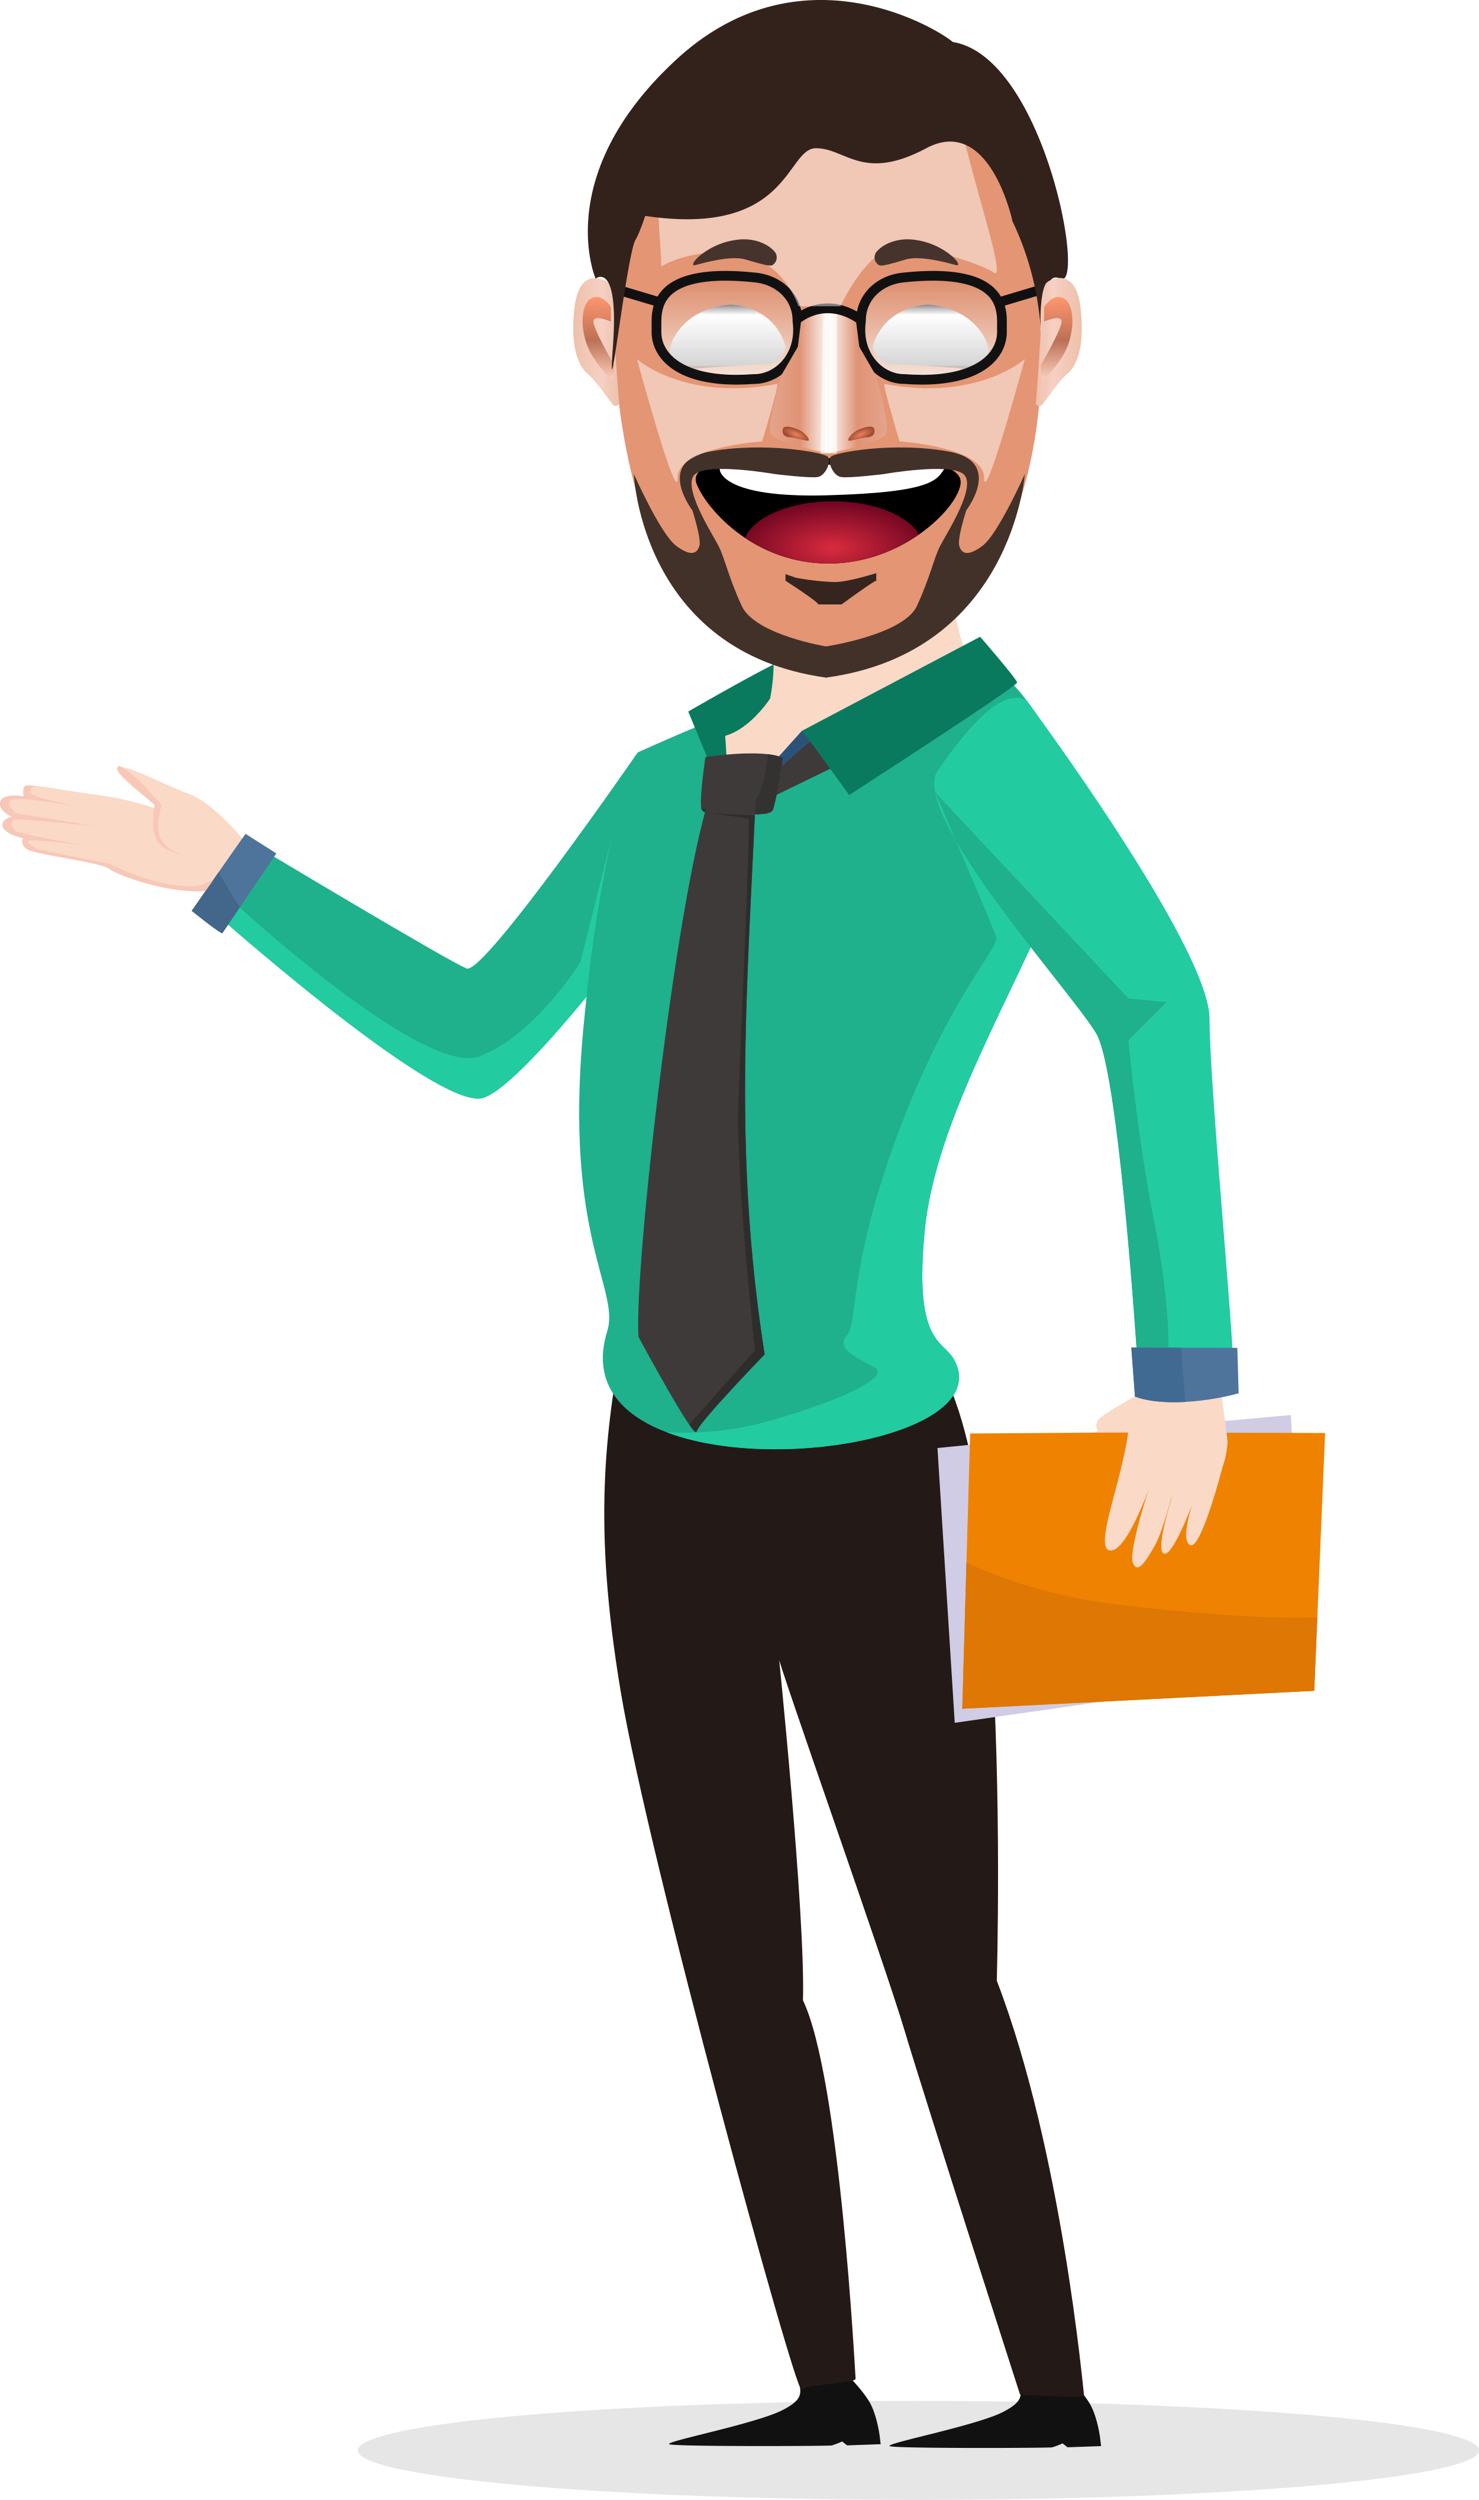 <svg xmlns="http://www.w3.org/2000/svg" xmlns:xlink="http://www.w3.org/1999/xlink" width="455.578" height="769.532" viewBox="0 0 455.578 769.532"><defs><style>.a{fill:url(#a);}.b{fill:url(#g);}.c{fill:#e6e6e6;mix-blend-mode:multiply;isolation:isolate;}.d{fill:#fad9c7;}.d,.e,.f,.g,.h,.i,.j,.k,.l,.m,.n,.o,.p,.q,.r,.s,.t{fill-rule:evenodd;}.e{fill:#1eb18c;}.f{fill:#111;}.g{fill:#231916;stroke:#231916;stroke-miterlimit:22.926;stroke-width:0.374px;}.h{fill:#2c5277;}.i{fill:#3e3a39;}.j{fill:#0a7a5e;}.k{fill:#343231;}.l{fill:#4e749c;}.m{fill:#2f2d2c;}.n{fill:#d1cce5;}.o{fill:#ef8200;}.p{fill:#23cba1;}.q{fill:#43678a;}.r{fill:#406a91;}.s{fill:#de7703;}.t{fill:#f7c7b7;}.u{fill:#e49574;}.v{fill:url(#h);}.w{fill:url(#i);}.ac,.ad,.x{fill:none;}.x{stroke:#707070;}.y{clip-path:url(#l);}.z{fill:url(#m);}.aa{fill:url(#n);}.ab{opacity:0.24;fill:url(#o);}.ac,.ad{opacity:0.99;}.ad{stroke:#101010;stroke-width:3px;}.ae{clip-path:url(#t);}.af{fill:url(#u);}.ag{fill:url(#v);}.ah{fill:url(#x);}.ai{fill:url(#y);}.aj,.an,.as{fill:#fff;}.ak{fill:url(#z);}.al{fill:url(#aa);}.am{fill:#423129;}.an{opacity:0.47;}.ao{fill:url(#ab);}.ap{opacity:0.83;fill:url(#ac);}.aq{clip-path:url(#ad);}.ar{fill:#36251e;}.as{opacity:0.65;}.at{fill:#46332c;}.au{fill:#33221b;}.av{fill:url(#af);}.aw,.ax{stroke:none;}.ax{fill:#101010;}.ay{filter:url(#r);}.az{filter:url(#j);}.ba{filter:url(#e);}.bb{filter:url(#b);}</style><linearGradient id="a" x1="0.5" x2="0.5" y2="1" gradientUnits="objectBoundingBox"><stop offset="0" stop-color="#fff"/><stop offset="0.515" stop-color="#e2e2e2"/><stop offset="1" stop-color="#6e6e6e"/></linearGradient><filter id="b" x="197.346" y="84.783" width="53.717" height="37.793" filterUnits="userSpaceOnUse"><feOffset dy="3" input="SourceAlpha"/><feGaussianBlur stdDeviation="3" result="c"/><feFlood flood-opacity="0.161"/><feComposite operator="in" in2="c"/><feComposite in="SourceGraphic"/></filter><filter id="e" x="259.779" y="84.783" width="53.717" height="37.793" filterUnits="userSpaceOnUse"><feOffset dy="3" input="SourceAlpha"/><feGaussianBlur stdDeviation="3" result="f"/><feFlood flood-opacity="0.161"/><feComposite operator="in" in2="f"/><feComposite in="SourceGraphic"/></filter><radialGradient id="g" cx="0.5" cy="0.5" r="0.5" gradientTransform="translate(-0.046 1) rotate(-90) scale(1 1.092)" gradientUnits="objectBoundingBox"><stop offset="0" stop-color="#d92b3e"/><stop offset="1" stop-color="#700521"/></radialGradient><linearGradient id="h" x1="0.5" x2="0.5" y2="1" gradientUnits="objectBoundingBox"><stop offset="0" stop-color="#db8866"/><stop offset="1" stop-color="#f7e5db"/></linearGradient><linearGradient id="i" x1="0.5" x2="0.5" y2="1" gradientUnits="objectBoundingBox"><stop offset="0" stop-color="#878787"/><stop offset="0.05" stop-color="#b7b7b7"/><stop offset="0.159" stop-color="#fff"/><stop offset="0.929" stop-color="#d5d5d5"/><stop offset="1" stop-color="#727272" stop-opacity="0"/></linearGradient><filter id="j" x="197.346" y="84.783" width="53.717" height="37.793" filterUnits="userSpaceOnUse"><feOffset dy="3" input="SourceAlpha"/><feGaussianBlur stdDeviation="3" result="k"/><feFlood flood-opacity="0.161"/><feComposite operator="in" in2="k"/><feComposite in="SourceGraphic"/></filter><clipPath id="l"><g class="bb" transform="matrix(1, 0, 0, 1, 0, 0)"><path class="a" d="M-4400.2,1839.468c-.188.352-12.577-.587-6.758-10.16s17.27-9.573,17.27-9.573,13.14,0,16.894,12.952a8.425,8.425,0,0,1-5.069,5.256S-4400.012,1839.116-4400.2,1839.468Z" transform="translate(4408.51 -1819.73)"/></g></clipPath><radialGradient id="m" cx="0.5" cy="0.5" r="0.5" gradientUnits="objectBoundingBox"><stop offset="0" stop-color="#bb8050"/><stop offset="0.661" stop-color="#d5995b"/><stop offset="1" stop-color="#7b5137"/></radialGradient><radialGradient id="n" cx="0.5" cy="0.5" r="0.5" gradientUnits="objectBoundingBox"><stop offset="0" stop-color="#856654"/><stop offset="1" stop-color="#424844"/></radialGradient><linearGradient id="o" x1="0.5" x2="0.5" y2="1" gradientUnits="objectBoundingBox"><stop offset="0" stop-color="#fff" stop-opacity="0.702"/><stop offset="1" stop-color="#fff" stop-opacity="0.212"/></linearGradient><filter id="r" x="259.778" y="84.783" width="53.717" height="37.793" filterUnits="userSpaceOnUse"><feOffset dy="3" input="SourceAlpha"/><feGaussianBlur stdDeviation="3" result="s"/><feFlood flood-opacity="0.161"/><feComposite operator="in" in2="s"/><feComposite in="SourceGraphic"/></filter><clipPath id="t"><g class="ba" transform="matrix(1, 0, 0, 1, 0, 0)"><path class="a" d="M-4381.105,1839.468c.188.352,12.577-.587,6.757-10.16s-17.269-9.573-17.269-9.573-13.14,0-16.894,12.952a8.423,8.423,0,0,0,5.068,5.256S-4381.293,1839.116-4381.105,1839.468Z" transform="translate(4408.51 -1819.73)"/></g></clipPath><radialGradient id="u" gradientTransform="matrix(-1, 0, 0, 1, 1, 0)" xlink:href="#m"/><radialGradient id="v" gradientTransform="matrix(-1, 0, 0, 1, 1, 0)" xlink:href="#n"/><linearGradient id="x" x1="1.021" y1="1" x2="0" y2="1" gradientUnits="objectBoundingBox"><stop offset="0" stop-color="#fff"/><stop offset="0.51" stop-color="#e09375"/><stop offset="1" stop-color="#e4a48b"/></linearGradient><radialGradient id="y" cx="0.5" cy="0.5" r="0.5" gradientUnits="objectBoundingBox"><stop offset="0" stop-color="#eb815b"/><stop offset="1" stop-color="#9f4b33"/></radialGradient><linearGradient id="z" x1="-0.021" x2="1" xlink:href="#x"/><radialGradient id="aa" gradientTransform="matrix(1, 0, 0, -1, 0, 1)" xlink:href="#y"/><linearGradient id="ab" x1="1.021" y1="1" x2="0" y2="1" gradientUnits="objectBoundingBox"><stop offset="0" stop-color="#edc0ab"/><stop offset="0.402" stop-color="#f6d0c3"/><stop offset="1" stop-color="#eec1ac"/></linearGradient><linearGradient id="ac" x1="0.5" x2="0.5" y2="1" gradientUnits="objectBoundingBox"><stop offset="0" stop-color="#ff895e"/><stop offset="0.515" stop-color="#b15f40"/><stop offset="1" stop-color="#ffd2c2"/></linearGradient><clipPath id="ad"><path class="b" d="M39.966,32.985c22.418,0,42.426.341,41.028,8.158S62.82,65.408,40.4,65.408,3.3,49.415-.19,41.142,17.547,32.985,39.966,32.985Z" transform="translate(0.569 -32.985)"/></clipPath><linearGradient id="af" x1="-0.021" x2="1" xlink:href="#ab"/></defs><g transform="translate(-125.135 -166.126)"><g transform="translate(125.135 325.759)"><ellipse class="c" cx="172.687" cy="15.237" rx="172.687" ry="15.237" transform="translate(110.204 579.425)"/><path class="d" d="M170.53,171.322s-10.211-13.046-18.247-16.041-21.434-10.109-22.27-8,10.046,9.855,10.046,9.855l2.846,2.91a99.457,99.457,0,0,0-19.757-4.613c-11.888-1.632-20.761-3.523-21.6-2.585s-.335,3.154-.335,3.154-6.362-1.185-7.2,1.593,3.515,4.637,3.515,4.637-3.85,1.029-2.678,3.3,6.195,3.349,6.195,3.349-1.172,1.915,1.341,3.457,22.939,4.034,25.114,5.885,19.61,8.626,32.733,6.608Z" transform="translate(-93.907 -70.471)"/><path class="e" d="M274.922,186.194c-2.678-12.725-10.129-41.912-10.129-41.912s-47.32,68.506-52.676,66.5-67.795-39.488-67.795-39.488l-13.563,19.089s72.471,64.885,86.535,60.2S274.922,186.194,274.922,186.194Z" transform="translate(-68.368 -72.283)"/><path class="f" d="M255.455,438.405c-.395,5.931,3.557,7.922-4.735,12.239s-37.314,9.855-34.944,10.595,48.766.57,49.949.349a23.252,23.252,0,0,0,3.229-1.222l1.532,1.2,10.329-.362-.3-2.514s-.84-6.754-3.312-10.756-7.512-9.135-8.1-9.124S255.455,438.405,255.455,438.405Z" transform="translate(-9.545 131.548)"/><path class="f" d="M295.561,438.752c-.394,5.931,3.557,7.922-4.734,12.239s-37.314,9.855-34.945,10.595,48.766.57,49.949.349a23.015,23.015,0,0,0,3.229-1.222l1.532,1.2,10.329-.362-.3-2.514s-.84-6.753-3.31-10.756-7.512-9.135-8.106-9.124S295.561,438.752,295.561,438.752Z" transform="translate(18.249 131.788)"/><path class="g" d="M209.834,249.564c-5.534,31.163-9.489,58.979-.791,110.918s53.77,215.761,55.549,214.462,16.524-2.106,16.409-3.03-4.746-92.623-16.211-116.427c.791-26.836-7.906-110.281-7.512-106.819s32.816,94.7,39.142,115.907,35.552,112.018,35.552,112.018,19.592,1.276,19.405.515-6.721-75.31-26.885-127.682c0,0,1.668-56.394-1.893-106.585,0,0-1.4-58.448-15.569-82.023Z" transform="translate(-17.639 0.678)"/><path class="e" d="M263.519,135.246c-9.378,1.339-46.213,18.083-46.213,18.083s-10.717,20.761-16.744,85.059,11.377,80.157,7.366,93.1c-16.514,53.279,124.574,40.649,106.826,8.705-3.349-6.027-12.391-4.688-9.041-39.515S333.842,227,347.237,192.844s-15.4-61.617-15.4-61.617Z" transform="translate(-20.881 -81.331)"/><path class="d" d="M240.757,122.518c-.245,7.649.892,26.123-1.038,34.537,0,0-5.948,9.33-13.878,11.553l.852,22.055s21.432-11.553,36.166-19.925,42.864-20.761,42.864-20.761-5.692.335-9.041-19.422-1.674-28.8-1.674-28.8Z" transform="translate(-2.474 -101.755)"/><path class="h" d="M262.573,144.707c-1.092-.718-14.484-4.354-14.484-4.354l-20.259,22.52,36.835-14.233Z" transform="translate(-1.095 -75.006)"/><path class="i" d="M232.747,156.489c.8-1.036,19.365-18.31,19.405-15.569s3.027,10.06,3.027,10.06l-19.634,9.528Z" transform="translate(2.311 -74.817)"/><path class="j" d="M244.373,138.678a59.013,59.013,0,0,0,1.053-10.405c-9.466,4.756-26.3,14.507-26.3,14.507l12.218,29.506c.2-8.568-.852-22.055-.852-22.055C238.425,148.008,244.373,138.678,244.373,138.678Z" transform="translate(-7.127 -83.378)"/><path class="i" d="M246.654,145.814c-6.532-2.939-23.851-.223-23.839-.227s-1.888,12.716-1.255,15.906c.317,1.6,5.021,2.424,10.695,1.95,5.628-.469,10.739.283,11.406-1.783C245,157.511,246.654,145.814,246.654,145.814Z" transform="translate(-5.531 -72.169)"/><path class="k" d="M246.607,145.707a16.076,16.076,0,0,0-4.578-1.106c-.325,2.92-1.571,12.354-4.349,14.538-2.814,2.214-12.6,2.286-16.182,2.164l.015.083c.317,1.6,5.021,2.424,10.695,1.95,5.628-.469,10.739.283,11.406-1.783C244.955,157.4,246.607,145.707,246.607,145.707Z" transform="translate(-5.484 -72.062)"/><path class="j" d="M239.8,152.21c2.345,2.678,14.567,19.757,14.567,19.757S306.27,138.48,306.1,137.309s-11.386-14.066-11.386-14.066Z" transform="translate(7.197 -86.864)"/><path class="i" d="M233.007,150.784c-10.6,26.873-24.43,148.779-22.876,168.92,0,0,17.214,31.995,17.883,29.121s20.963-23.765,20.963-23.765c-9.623-61.306-5.507-110.3-2.782-171.174Z" transform="translate(-13.445 -67.777)"/><path class="l" d="M145.364,159.075c-.418.5-16.576,23.692-16.576,23.692s9.125,7.368,9.461,6.865,16.607-24.525,16.607-24.525Z" transform="translate(-69.734 -62.032)"/><path class="m" d="M239.526,320.632l-20.221,22.883c1.271,1.825,2.13,2.741,2.269,2.142.669-2.871,20.963-23.765,20.963-23.765q-1.237-7.875-2.181-15.493c-6.535-52.577-3.315-97.123-.84-150.436,0,0-1.937-.074-4.378-.176-.391-.017-.794-.032-1.205-.051l-.115-.005c-3.1-.13-6.574-.284-7.906-.374.911.108,2.805.354,4.812.628,3.152.432,6.577.928,6.882,1.06.586.251-2.345,65.467-3.183,87.319-.56,14.634,1.92,43.883,3.62,61.6C238.88,314.7,239.526,320.632,239.526,320.632Z" transform="translate(-7.004 -64.608)"/><path class="n" d="M310.628,270.33,264.472,274.9l5.321,84.591,107.458-15.4-3.914-79.34Z" transform="translate(24.297 11.2)"/><path class="o" d="M317.793,267.911l-46.38.335-2.428,84.724L377.4,347.444l3.349-79.365Z" transform="translate(27.425 13.393)"/><path class="d" d="M313.53,258.319c-3.838,2.846-14.1,8.137-18.72,11.533-2.65,1.947-.816,4.756-.816,4.756s6.9-.049,9.185-.044c-2.116,15.212-9.61,33.078-6.349,36.022,4.984,3.137,12.767-18.767,12.767-18.767s-6.418,19.465-4.954,22.952,3.977-.557,6.628-5.162,5.3-15.767,5.372-15.349-5.164,16.256-2.512,17.582,8.792-15.141,8.792-15.141-3.867,11.655-.489,12.559,9.787-23.946,9.787-23.946h0a27.593,27.593,0,0,0,1.569-7.741c-.168-2.846-2.2-16.864-2.2-16.864Z" transform="translate(44.328 6.746)"/><path class="p" d="M292.3,135.1c-7.7-4.019-18.3,8.589-27.337,21.649s41.525,68.316,48.891,81.041,13.228,109.924,13.228,109.924,27.628,2.846,28.967-1.173-7.368-91.336-7.368-113.439S292.3,135.1,292.3,135.1Z" transform="translate(23.89 -79.172)"/><path class="l" d="M299.742,252.484l32.65.083.418,13.981c-8.81,2.47-23.286,4.221-31.94,1.018Z" transform="translate(48.74 2.702)"/><path class="p" d="M135.412,186.716C154.574,203.3,202.863,243.74,214.069,240c6.6-2.2,19.7-16.524,31.751-31.1a439.494,439.494,0,0,1,7.839-49.36L243.9,198.27s-14.231,22.883-31.255,29.022-73.66-45.855-73.66-45.855C137.61,183.472,136.357,185.321,135.412,186.716Z" transform="translate(-65.143 -61.709)"/><path class="q" d="M140,182.194c.945-1.4,2.2-3.244,3.574-5.279L138.46,168.4l-.66-1.1-.742-1.233c-1.4,2.008-2.8,4.018-4.043,5.8-2.421,3.471-4.227,6.063-4.227,6.063s9.125,7.368,9.461,6.865C138.313,184.692,138.977,183.711,140,182.194Z" transform="translate(-69.734 -57.187)"/><path class="p" d="M279.343,322.515c4.695,2.66-8.65,9.767-33.486,16.744a96.373,96.373,0,0,1-30.718,3.168c28.165,10.744,77.928,4.055,88.262-11.084,2.3-3.371,2.648-7.161.364-11.272-3.349-6.027-12.391-4.688-9.041-39.515,2.7-28.053,19.3-58.715,32.658-87.434-8.3-10.695-17.23-22.659-23.11-32.863,5.194,12.154,11.8,27.7,12.466,29.7,1.116,3.349-14.511,18.42-30.139,60.278s-12.279,58.326-15.906,62.511c-2.457,2.834.227,5.089,3.674,7.075C276.011,320.771,277.828,321.656,279.343,322.515Z" transform="translate(-9.891 -61.212)"/><path class="e" d="M313.741,225.878c5.663,9.782,10.436,69.476,12.34,96.569l9.789.025s.554-14.284-4.47-39.4-7.813-55.255-7.813-55.255L335.306,216.1l-11.719-1.116-25.143-26.794-34.4-36.655s2.848,6.625,6.328,14.772c5.88,10.2,14.809,22.168,23.11,32.863C302.656,210.983,311.059,221.248,313.741,225.878Z" transform="translate(24.004 -67.258)"/><path class="r" d="M311.134,252.513l-9.789-.025-1.6,0,1.119,14.97.008.112c4.219,1.561,9.821,1.945,15.476,1.644l-.191-2.448-.274-3.5-.841-10.734Z" transform="translate(48.74 2.702)"/><path class="s" d="M270.275,291.55l-1.29,45.038,9.8-.5,33.451-1.7,65.161-3.322.953-22.585q-2.329.066-5.067.076c-11.778.039-29.464-.813-55.282-3.912a158.547,158.547,0,0,1-41.636-10.39Q273.168,292.935,270.275,291.55Z" transform="translate(27.425 29.775)"/><path class="t" d="M98.468,164.151c-1.046-1.185-1.4-2.859,0-3.349s24.628,2.023,25.116,2.093-24.767-4.046-24.767-4.046-3.069-2.441-1.6-4.046c1.082-1.187,14.218.868,21.273,2.077-5.871-1.117-15.508-3.2-15.413-4.729a2.594,2.594,0,0,1,1.448-1.783c-1.671-.164-2.712-.147-2.973.146-.836.936-.335,3.154-.335,3.154s-6.362-1.185-7.2,1.593,3.515,4.637,3.515,4.637-3.85,1.029-2.678,3.3,6.195,3.349,6.195,3.349-1.172,1.915,1.341,3.457,22.939,4.034,25.114,5.885c2.013,1.71,17.059,7.629,29.689,6.921.735-1.055,1.527-2.191,2.341-3.357a20.934,20.934,0,0,0-3.017,1.233c-1.185.769-5.929,1.187-13.952-.7a66.466,66.466,0,0,1-14.79-5.58s-21.767-4.256-22.326-4.536-3.349-1.534-2.79-2.511c.467-.818,14.106.951,18.845,1.634C116.174,168.11,99.34,165.138,98.468,164.151Z" transform="translate(-93.907 -68.137)"/><path class="t" d="M115.239,147.4c-.488,1.227,11.468,11.311,11.468,11.311-1.321,11.282.913,13.373,8.638,15.442-7.436-2.8-8.9-6.554-6.442-15.434.01-.037-.931-.852-4.487-5a43.479,43.479,0,0,0-7.83-6.67C115.852,146.96,115.725,146.176,115.239,147.4Z" transform="translate(-79.133 -70.593)"/></g><g transform="translate(301.685 166.126)"><g transform="translate(0 0)"><path class="u" d="M-4329.427,1709.423c-64.4-.766-82.03-9.966-92.378,10.349s-13.033,56.731-13.033,62.48-2.683,104.262,55.2,113.461,80.416-54.431,76.2-106.562-9.5-66.7-9.5-66.7Z" transform="translate(4447.122 -1691.131)"/><g transform="translate(11.766 83.394)"><path class="v" d="M-4412.968,1817.406s6.442-7.158,23.86-5.727,16.7,8.232,16.7,8.232.041.149.153.627c.42,1.763,2.14,10.166-1.107,15.717-3.7,6.323-14.793,6.8-14.793,6.8s-12.646.358-18.372-3.34-7.993-6.8-7.993-11.095A66.975,66.975,0,0,1-4412.968,1817.406Z" transform="translate(4428.551 -1809.588)"/><g class="az" transform="matrix(1, 0, 0, 1, -188.32, -83.39)"><path class="w" d="M-4400.2,1839.468c-.188.352-12.577-.587-6.758-10.16s17.27-9.573,17.27-9.573,13.107.106,16.894,12.952c-1.218,4.857-5.069,5.256-5.069,5.256S-4400.012,1839.116-4400.2,1839.468Z" transform="translate(4614.86 -1728.95)"/></g><path class="x" d="M-4375.741,1820.67" transform="translate(4415.578 -1812.659)"/><g class="y" transform="translate(18.03 7.388)"><g transform="translate(8.664 -0.457)"><ellipse class="z" cx="11.184" cy="10.119" rx="11.184" ry="10.119" transform="translate(0 0.075)"/><ellipse class="aa" cx="6.923" cy="5.858" rx="6.923" ry="5.858" transform="translate(5.326 3.27)"/><path class="ab" d="M-4378,1824.928l2.246-5.88s8.011,2.563,7.869,6.3c-.071,0-5.859,2.542-5.859,2.542Z" transform="translate(4389.64 -1819.047)"/></g></g><g class="ac" transform="translate(11.396 0.738)"><path class="aw" d="M32.636-.238h0c8.382.661,14.8,6.67,14.8,14.9h0c1.49,11.444-6.505,19.382-14.8,19.382h0C9,35.816,1,26.273,1,18.046V14.66C1,6.432,5.7-3.033,32.636-.238Z"/><path class="ax" d="M 23.726 2.262 C 19.481 2.262 15.857 2.689 12.954 3.533 C 10.546 4.233 8.61 5.227 7.2 6.488 C 6.037 7.529 5.215 8.749 4.689 10.219 C 4.232 11.495 4 12.99 4 14.66 L 4 18.046 C 4 19.568 4.35 21.042 5.04 22.426 C 5.821 23.992 7.02 25.394 8.602 26.591 C 10.466 28.002 12.841 29.113 15.663 29.895 C 18.927 30.799 22.782 31.257 27.122 31.257 C 28.804 31.257 30.583 31.187 32.411 31.05 L 32.523 31.042 L 32.636 31.042 C 35.8 31.042 38.918 29.557 41.191 26.969 C 43.901 23.884 45.063 19.65 44.463 15.047 L 44.438 14.854 L 44.438 14.66 C 44.438 11.496 43.275 8.678 41.075 6.51 C 38.888 4.356 35.807 3.021 32.4 2.752 L 32.363 2.75 L 32.326 2.746 C 29.231 2.425 26.338 2.262 23.726 2.262 M 23.726 -0.738 C 26.386 -0.738 29.343 -0.58 32.636 -0.238 C 41.017 0.423 47.438 6.432 47.438 14.66 C 48.929 26.104 40.933 34.042 32.636 34.042 C 30.694 34.188 28.857 34.257 27.122 34.257 C 7.737 34.257 1 25.598 1 18.046 L 1 14.66 C 1 7.438 4.625 -0.738 23.726 -0.738 Z"/></g><path class="ad" d="M-4421.574,1820.66l-14.032-4.187" transform="translate(4435.606 -1811.255)"/></g><g transform="translate(86.961 83.394)"><path class="v" d="M-4372.972,1817.406s-6.443-7.158-23.86-5.727-16.7,8.232-16.7,8.232-.041.149-.153.627c-.421,1.763-2.14,10.166,1.108,15.717,3.7,6.323,14.793,6.8,14.793,6.8s12.646.358,18.372-3.34,7.994-6.8,7.994-11.095A66.975,66.975,0,0,0-4372.972,1817.406Z" transform="translate(4416.404 -1809.588)"/><g class="ay" transform="matrix(1, 0, 0, 1, -263.51, -83.39)"><path class="w" d="M-4381.105,1839.468c.188.352,12.577-.587,6.757-10.16s-17.269-9.573-17.269-9.573-13.107.106-16.894,12.952c1.217,4.857,5.068,5.256,5.068,5.256S-4381.293,1839.116-4381.105,1839.468Z" transform="translate(4677.29 -1728.95)"/></g><path class="x" d="M-4375.741,1820.67" transform="translate(4394.918 -1812.659)"/><g class="ae" transform="translate(5.268 7.388)"><g transform="translate(4.101 -0.489)"><ellipse class="af" cx="11.313" cy="10.314" rx="11.313" ry="10.314"/><ellipse class="ag" cx="6.654" cy="6.322" rx="6.654" ry="6.322" transform="translate(4.658 2.662)"/><path class="ab" d="M-4367.882,1824.928l-2.248-5.88s-8.01,2.563-7.869,6.3c.07,0,5.859,2.542,5.859,2.542Z" transform="translate(4379.195 -1819.016)"/></g></g><g class="ac" transform="translate(-1 0.738)"><path class="aw" d="M15.983-.238h0C7.6.423,1.18,6.432,1.18,14.66h0C-.31,26.1,7.685,34.042,15.983,34.042h0c23.639,1.774,31.636-7.768,31.636-16V14.66C47.619,6.432,42.918-3.033,15.983-.238Z"/><path class="ax" d="M 24.889 -0.738 L 24.889 2.262 C 22.28 2.262 19.387 2.425 16.293 2.746 L 16.256 2.75 L 16.219 2.752 C 12.812 3.021 9.731 4.356 7.544 6.51 C 5.343 8.678 4.18 11.496 4.18 14.66 L 4.18 14.854 L 4.155 15.047 C 3.556 19.65 4.718 23.884 7.427 26.969 C 9.701 29.557 12.819 31.042 15.983 31.042 L 16.095 31.042 L 16.208 31.05 C 18.035 31.187 19.815 31.257 21.497 31.257 C 25.836 31.257 29.692 30.799 32.956 29.895 C 35.777 29.113 38.153 28.002 40.017 26.591 C 41.599 25.394 42.797 23.992 43.578 22.426 C 44.269 21.042 44.619 19.568 44.619 18.046 L 44.619 14.66 C 44.619 12.99 44.387 11.495 43.929 10.219 C 43.403 8.75 42.582 7.53 41.418 6.489 C 40.008 5.228 38.072 4.233 35.665 3.533 C 32.762 2.69 29.138 2.262 24.893 2.262 L 24.889 -0.738 M 24.893 -0.738 C 43.993 -0.737 47.619 7.438 47.619 14.66 L 47.619 18.046 C 47.619 25.598 40.882 34.257 21.497 34.257 C 19.762 34.257 17.925 34.188 15.983 34.042 C 7.685 34.042 -0.31 26.104 1.18 14.66 C 1.18 6.432 7.601 0.423 15.983 -0.238 C 19.276 -0.58 22.233 -0.738 24.893 -0.738 Z"/></g><path class="ad" d="M-4435.606,1820.66l14.032-4.187" transform="translate(4480.589 -1811.255)"/></g><path d="M39.966,32.985c22.418,0,42.426.341,41.028,8.158S62.82,65.408,40.4,65.408,3.3,49.415-.19,41.142,17.547,32.985,39.966,32.985Z" transform="translate(38.312 108.068)"/><g transform="translate(60.7 94.975)"><path class="ah" d="M-4344.1,1827.075v43.543s-16.323-3.209-17.71-5.9,3.209-18.215,3.209-18.215l5.031-8.674,1.213-9.541,8.257-2.255Z" transform="translate(4362.07 -1826.034)"/><path class="ai" d="M4.393,0C6.782,0,8.966,1.313,8.688,1.849s-3.772.64-5.547,1.282S.4,3.226.037,1.849,2,0,4.393,0Z" transform="matrix(0.921, 0.391, -0.391, 0.921, 4.536, 35.526)"/></g><path class="aj" d="M-188.424,1007.154s.1,8.8,32.929,7.911,34.016-4.746,36.39-8.405-21.755,0-21.755,0l-6.625-2.274-6.428,1.384-3.263-.593-31.248-.791Z" transform="translate(233.583 -862.595)"/><g transform="translate(78.672 94.975)"><path class="ak" d="M-4362.07,1827.075v43.543s16.323-3.209,17.711-5.9-3.209-18.215-3.209-18.215l-5.031-8.674-1.214-9.541-8.257-2.255Z" transform="translate(4362.07 -1826.034)"/><path class="al" d="M4.393,3.4c2.389,0,4.572-1.313,4.295-1.849S4.916.91,3.141.268.4.172.037,1.55,2,3.4,4.393,3.4Z" transform="matrix(-0.921, 0.391, -0.391, -0.921, 14.764, 38.654)"/></g><path class="am" d="M-168.416,999.688c-1.131-1.383-19.815-4.728-36.543-1.606s-5.214,18.062-5.214,18.062,2.824,8.7,2.173,10.926-2.39,3.568-7.169,0-13.035-22.076-13.035-22.076,2.226,54.861,59.363,62.666c.652.223,0-9.589,0-9.589s-22-3.574-26.123-12.494-5.214-14.717-7.169-18.508-11.514-18.508-7.169-22.076,24.549,0,24.549,0,10.863,1.338,13.252.892S-167.284,1001.071-168.416,999.688Z" transform="translate(246.892 -859.055)"/><path class="am" d="M-228.518,999.688c1.131-1.383,19.815-4.728,36.543-1.607s5.214,18.062,5.214,18.062-2.824,8.7-2.173,10.926,2.39,3.568,7.169,0,13.035-22.076,13.035-22.076-3.939,54.815-61.076,62.62c-.652.223-.225-9.563-.225-9.563s23.934-3.553,28.062-12.473,5.214-14.717,7.169-18.508,11.514-18.508,7.169-22.076-24.549,0-24.549,0-10.863,1.338-13.252.892S-229.649,1001.071-228.518,999.688Z" transform="translate(307.856 -859.054)"/><path class="an" d="M-226.774,957.389s14.539,13.159,43.283,7.644c.5.334-4.679,17.714-4.679,17.714s-26.07,1.671-26.07,11.2S-226.774,957.389-226.774,957.389Z" transform="translate(246.413 -846.872)"/><path class="an" d="M-183.457,957.389S-198,970.547-226.74,965.032c-.5.334,4.679,17.714,4.679,17.714s26.07,1.671,26.07,11.2S-183.457,957.389-183.457,957.389Z" transform="translate(322.584 -846.872)"/><g transform="translate(0 85.577)"><path class="ao" d="M-4440.543,1825.881c.085-7.348-.859-11.571-1.97-12.6s-8.8-4.87-10.338,7.519,1.282,18.37,4.1,20.677,7.092,9.057,7.946,9.655,1.709-.427,1.709-.427S-4440.629,1833.229-4440.543,1825.881Z" transform="translate(4453.287 -1811.912)"/><path class="ap" d="M-4439.556,1846.386a29.564,29.564,0,0,1-7.557-9.826c-2.564-5.81-2.478-13.756.939-15.465s5.981,2.734,5.981,2.734v4.443s-5.383-2.392-5.383,0,6.407,13.414,6.407,13.414Z" transform="translate(4451.82 -1814.853)"/></g><g class="aq" transform="translate(37.742 141.052)"><ellipse class="b" cx="27.693" cy="14.379" rx="27.693" ry="14.379" transform="translate(14.563 13.255)"/></g><path class="ar" d="M-158,1056.748v2.025s9.812,6.3,10.127,7.292h7.156s10.262-7.516,10.712-7.292a20.3,20.3,0,0,1,0-2.34s-9,2.836-12.918,2.746a77.924,77.924,0,0,1-11.972-1.35C-155.841,1057.468-158,1056.748-158,1056.748Z" transform="translate(223.405 -880.008)"/><path class="as" d="M-136.719,978.892h-5.017l.86-44.039h4.157Z" transform="translate(217.963 -839.333)"/><path class="ad" d="M-4349.129,1828.036s8.076-6.974,18.721,0" transform="translate(4418.44 -1730.026)"/><path class="an" d="M-208.558,888.6c-.351-11.364-7.368-51.472,25.788-40.108s44.909-2.172,49.821-3.677,14.736-5.348,18.771,10.863,11.754,39.607,8.07,36.933S-134,881.58-141.194,886.76s-12.1,16.21-12.1,16.21H-166.28s-4.561-14.539-19.122-16.21-23.156,4.011-23.156,4.011Z" transform="translate(235.664 -808.709)"/><path class="at" d="M-4397.16,1801.967c1.231-.257,10.676-3.182,15.551-1.745s7.391,2.156,8.264,1.745a2.787,2.787,0,0,0,.462-4.414c-1.8-2-6.21-4.311-12.112-3.285a22.263,22.263,0,0,0-11.036,5.081C-4397.519,1800.684-4398.392,1802.224-4397.16,1801.967Z" transform="translate(4434.705 -1720.347)"/><path class="at" d="M-4372.593,1801.967c-1.231-.257-10.676-3.182-15.552-1.745s-7.391,2.156-8.263,1.745a2.787,2.787,0,0,1-.462-4.414c1.8-2,6.21-4.311,12.113-3.285a22.252,22.252,0,0,1,11.035,5.081C-4372.233,1800.684-4371.361,1802.224-4372.593,1801.967Z" transform="translate(4490.603 -1720.347)"/><path class="au" d="M-4438.747,1789.765c-1.9,26.449,4.235-27.982,6.918-32.582s5.392-16.4,8.075-21-45.9,8.285-3.149,13.856,41.5-21.1,50.7-21.1,14.341,10.441,33.963,0,26.554,22.493,26.554,22.493a90.561,90.561,0,0,1,8.815,36.415c.384,20.316-2.683-23.382,5.75-18.783s-4.6-68.23-32.965-72.83c-3.833-3.45-46.381-30.282-85.1,5.367s-24.916,67.463-24.916,67.463S-4436.85,1763.317-4438.747,1789.765Z" transform="translate(4451.012 -1683.311)"/></g><g transform="translate(142.503 85.577)"><path class="av" d="M-4451.84,1825.881c-.085-7.348.86-11.571,1.971-12.6s8.8-4.87,10.338,7.519-1.282,18.37-4.1,20.677-7.092,9.057-7.946,9.655-1.708-.427-1.708-.427S-4451.753,1833.229-4451.84,1825.881Z" transform="translate(4453.287 -1811.912)"/><path class="ap" d="M-4448.514,1846.386a29.567,29.567,0,0,0,7.558-9.826c2.563-5.81,2.478-13.756-.94-15.465s-5.981,2.734-5.981,2.734v4.443s5.383-2.392,5.383,0-6.408,13.414-6.408,13.414Z" transform="translate(4450.44 -1814.853)"/></g></g></g></svg>